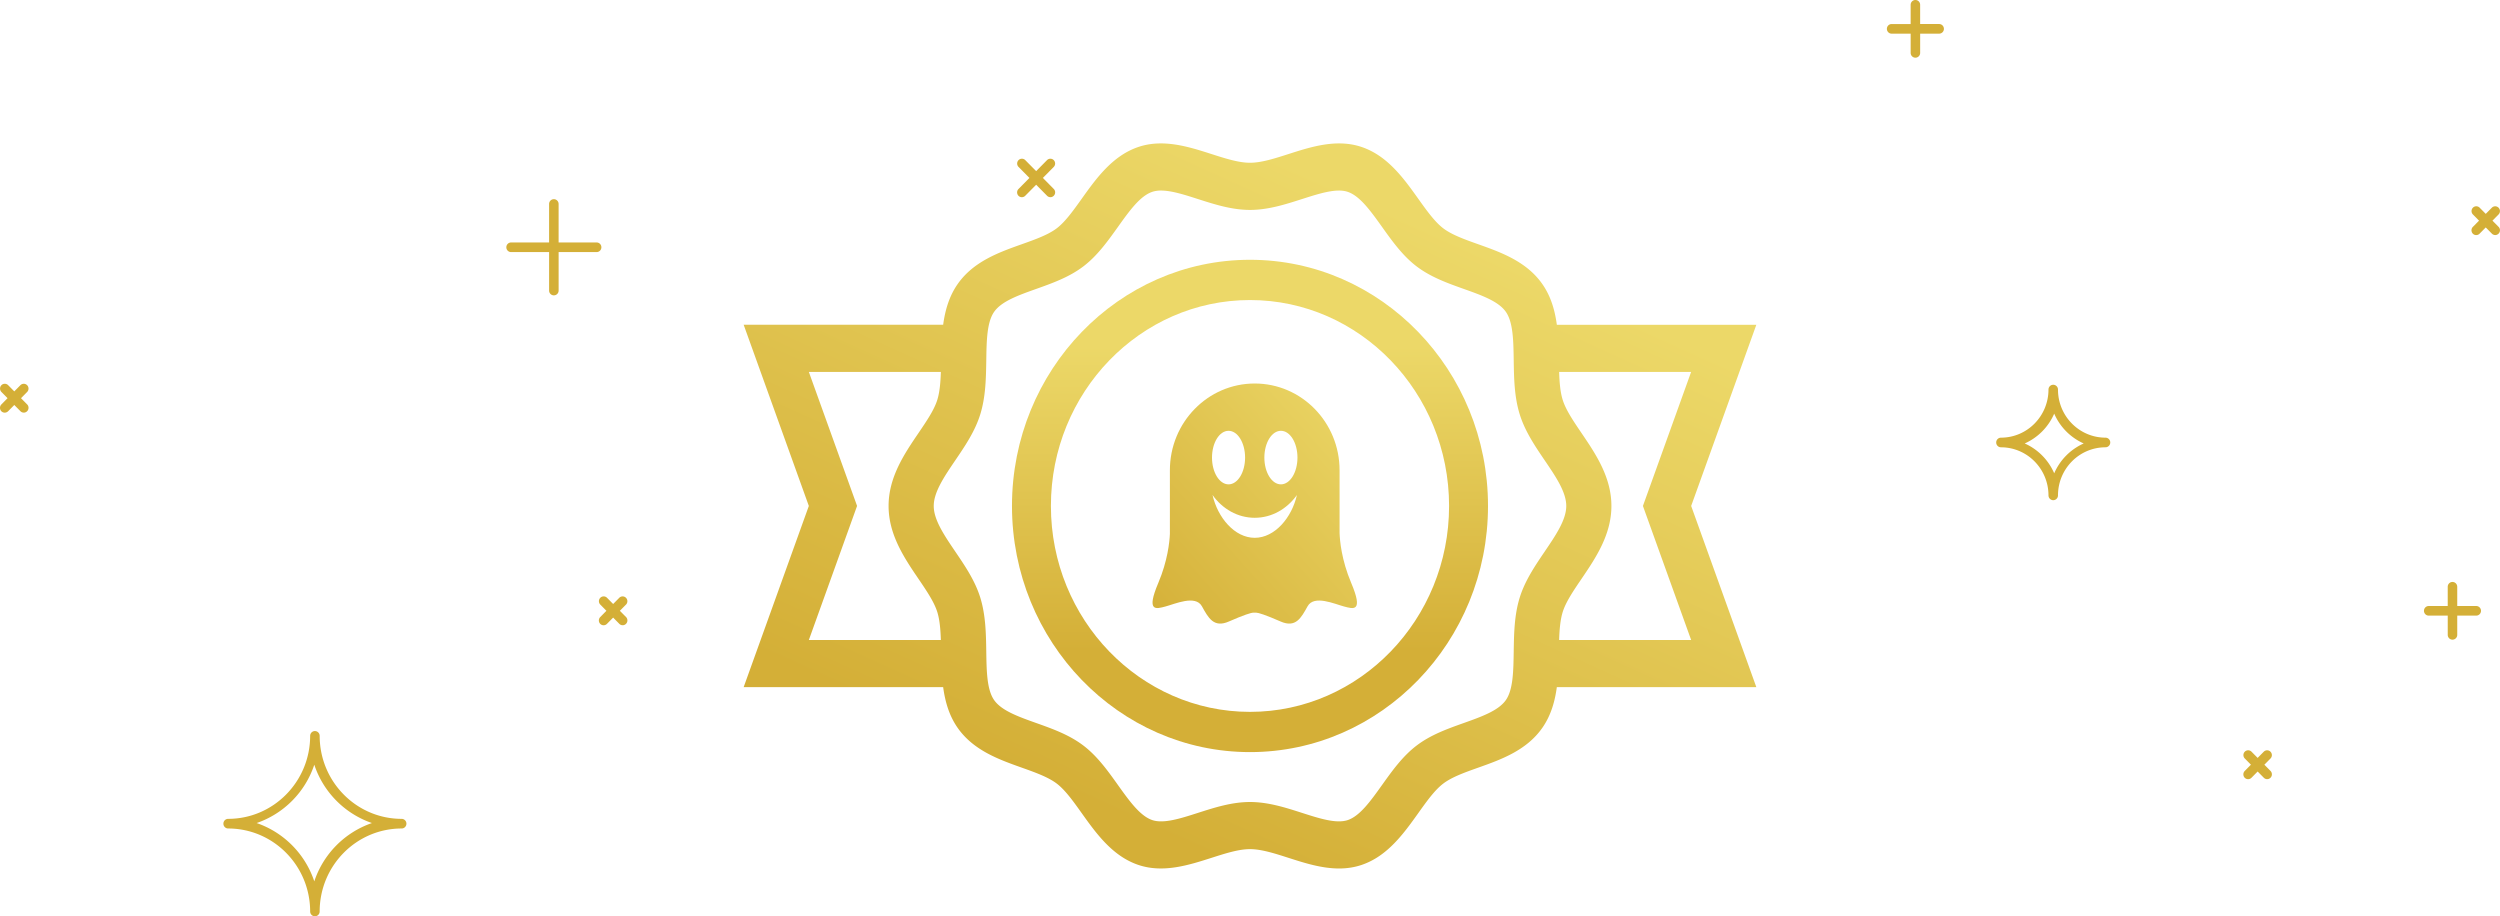 <svg xmlns="http://www.w3.org/2000/svg" width="221" height="81" viewBox="0 0 221 81">
    <defs>
        <linearGradient id="a" x1="80.357%" x2="35.84%" y1="19.818%" y2="91.497%">
            <stop offset="0%" stop-color="#ECD868"/>
            <stop offset="100%" stop-color="#D4AF37"/>
        </linearGradient>
        <linearGradient id="b" x1="78.916%" x2="78.916%" y1="17.554%" y2="79.445%">
            <stop offset="0%" stop-color="#ECD868"/>
            <stop offset="100%" stop-color="#D4AF37"/>
        </linearGradient>
        <linearGradient id="c" x1="100%" x2="0%" y1="0%" y2="100%">
            <stop offset="0%" stop-color="#ECD868"/>
            <stop offset="100%" stop-color="#D4AF37"/>
        </linearGradient>
    </defs>
    <g fill="none" fill-rule="evenodd">
        <g fill="#D4AF37">
            <path d="M220.875 18.957l-.542.549.542.548a.427.427 0 0 1-.187.71.416.416 0 0 1-.406-.11l-.542-.549-.542.548a.416.416 0 0 1-.705-.188.427.427 0 0 1 .112-.411l.542-.548-.542-.549a.427.427 0 0 1 .001-.597.416.416 0 0 1 .592-.002l.542.548.542-.548a.416.416 0 0 1 .59.003c.164.164.165.43.003.596z"/>
            <path fill-rule="nonzero" d="M186.127 39.54c.232 0 .42-.19.42-.425a.423.423 0 0 0-.42-.425c-2.319-.003-4.198-1.905-4.201-4.252a.423.423 0 0 0-.42-.425c-.232 0-.42.19-.42.425-.003 2.336-1.864 4.233-4.172 4.252h-.03c-.232 0-.42.19-.42.426 0 .234.188.425.42.425 2.32.002 4.199 1.904 4.202 4.251 0 .235.188.425.42.425.232 0 .42-.19.42-.425.003-2.335 1.864-4.232 4.171-4.251h.03zm-4.535 2.3a5.104 5.104 0 0 0-2.607-2.638 5.103 5.103 0 0 0 2.607-2.638 5.104 5.104 0 0 0 2.607 2.638 5.103 5.103 0 0 0-2.607 2.638zM35.509 72.387c-4.003-.004-7.246-3.286-7.25-7.337a.423.423 0 0 0-.421-.425c-.232 0-.42.19-.42.425-.005 4.05-3.248 7.333-7.25 7.337-.233 0-.42.19-.42.426 0 .234.187.425.42.425 4.002.004 7.245 3.287 7.25 7.337 0 .235.188.425.42.425.232 0 .42-.19.42-.425.005-4.05 3.248-7.333 7.25-7.337.233 0 .42-.19.42-.425a.423.423 0 0 0-.42-.426zm-7.726 5.526a8.178 8.178 0 0 0-5.095-5.156 8.178 8.178 0 0 0 5.095-5.156 8.178 8.178 0 0 0 5.096 5.156 8.178 8.178 0 0 0-5.096 5.156zM217.22 51.87v1.701h1.68c.232 0 .42.19.42.425a.423.423 0 0 1-.42.425h-1.68v1.701a.423.423 0 0 1-.42.425.423.423 0 0 1-.42-.425v-1.7h-1.681a.423.423 0 0 1-.42-.426c0-.235.188-.425.42-.425h1.68v-1.7c0-.236.188-.426.42-.426.233 0 .42.19.42.425zM90.039 16.704l.963-.975-.964-.975a.429.429 0 0 1 .002-.599.417.417 0 0 1 .592-.002l.964.975.963-.975a.417.417 0 0 1 .592.003.429.429 0 0 1 .002.598l-.963.975.963.975a.429.429 0 0 1-.187.713.417.417 0 0 1-.407-.112l-.963-.974-.964.974a.417.417 0 0 1-.705-.189.429.429 0 0 1 .111-.412zm-34.7 36.74l-.543.55.544.55a.429.429 0 0 1-.188.713.417.417 0 0 1-.406-.112l-.544-.55-.543.55a.417.417 0 0 1-.706-.189.429.429 0 0 1 .112-.412l.543-.55-.543-.55a.429.429 0 0 1 .002-.599.417.417 0 0 1 .592-.002l.543.55.544-.55a.417.417 0 0 1 .591.003.429.429 0 0 1 .003.599zM200.713 67.05l-.543.55.543.55a.429.429 0 0 1-.187.713.417.417 0 0 1-.407-.112l-.543-.55-.543.55a.417.417 0 0 1-.706-.19.429.429 0 0 1 .112-.412l.543-.55-.543-.55a.429.429 0 0 1 .001-.599.417.417 0 0 1 .593-.001l.543.55.543-.55a.417.417 0 0 1 .592.002.429.429 0 0 1 .002.599zM1.806 36.35l-.543-.55-.543.55a.417.417 0 0 1-.706-.189.429.429 0 0 1 .112-.412l.543-.55-.543-.55a.429.429 0 0 1 .001-.599.417.417 0 0 1 .593-.001l.543.55.543-.55a.417.417 0 0 1 .592.002.429.429 0 0 1 .002.599l-.543.55.543.55a.429.429 0 0 1-.187.712.417.417 0 0 1-.407-.112zm47.575-18.317v3.401h3.361c.232 0 .42.19.42.425a.423.423 0 0 1-.42.426h-3.36v3.4a.423.423 0 0 1-.421.426.423.423 0 0 1-.42-.425v-3.401H45.18a.423.423 0 0 1-.42-.426c0-.234.188-.425.42-.425h3.36v-3.401c0-.235.189-.425.421-.425.232 0 .42.19.42.425zM171.842 2.55c0 .113-.044.22-.123.3a.418.418 0 0 1-.297.125h-1.68v1.7a.423.423 0 0 1-.42.426.423.423 0 0 1-.42-.425v-1.7h-1.681a.423.423 0 0 1-.42-.426c0-.235.187-.425.42-.425h1.68v-1.7c0-.236.188-.426.42-.426.232 0 .42.19.42.425v1.7h1.681c.111 0 .218.046.297.125.079.08.123.188.123.301z"/>
        </g>
        <g fill-rule="nonzero">
            <path fill="url(#a)" d="M89.519 16.032H71.885c-.171-1.262-.518-2.504-1.278-3.593-1.397-2.004-3.662-2.81-5.661-3.522-1.204-.428-2.34-.833-3.105-1.414-.75-.57-1.458-1.563-2.21-2.615-1.27-1.78-2.71-3.797-4.997-4.571-2.2-.746-4.459-.022-6.449.616-1.246.4-2.422.777-3.425.777-1.001 0-2.178-.377-3.424-.777-1.991-.638-4.25-1.362-6.45-.617-2.287.775-3.728 2.793-4.999 4.573-.75 1.05-1.459 2.045-2.207 2.613-.766.581-1.902.986-3.105 1.414-1.998.711-4.265 1.518-5.66 3.52-.76 1.09-1.108 2.333-1.279 3.594H0l5.761 16.018L0 48.063h17.635c.17 1.262.518 2.504 1.277 3.594 1.397 2.002 3.663 2.809 5.661 3.52 1.203.43 2.34.833 3.106 1.415.747.569 1.456 1.562 2.207 2.614 1.27 1.78 2.712 3.797 5 4.573 2.196.744 4.457.02 6.449-.617 1.246-.399 2.422-.777 3.424-.777 1.003 0 2.179.377 3.425.777 1.39.447 2.91.934 4.45.934.666 0 1.335-.092 1.998-.317 2.288-.775 3.727-2.791 4.998-4.571.75-1.052 1.46-2.046 2.21-2.615.766-.582 1.901-.987 3.105-1.415 2-.71 4.265-1.518 5.66-3.521.76-1.09 1.108-2.332 1.278-3.593h17.636l-5.761-16.016 5.761-16.016zM5.762 43.897l4.263-11.85L5.762 20.2h11.67c-.03.923-.1 1.778-.315 2.472-.276.89-.952 1.883-1.666 2.936-1.237 1.822-2.64 3.888-2.64 6.44 0 2.554 1.403 4.619 2.64 6.441.714 1.052 1.39 2.047 1.666 2.937.216.694.284 1.548.314 2.472H5.762zm65.051-7.819c-.856 1.262-1.742 2.566-2.207 4.06-.484 1.557-.509 3.198-.534 4.786-.027 1.73-.052 3.364-.692 4.282-.653.937-2.144 1.468-3.721 2.03-1.432.51-2.912 1.036-4.167 1.99-1.238.94-2.165 2.238-3.061 3.492-1.004 1.405-1.95 2.733-3.03 3.098-1.003.339-2.482-.135-4.044-.636-1.473-.473-2.996-.961-4.598-.961-1.6 0-3.124.488-4.596.96-1.566.502-3.044.978-4.046.637-1.078-.365-2.027-1.694-3.032-3.1-.895-1.254-1.821-2.551-3.058-3.49-1.255-.954-2.736-1.48-4.167-1.99-1.578-.562-3.07-1.093-3.722-2.03-.64-.919-.665-2.553-.692-4.283-.024-1.587-.05-3.228-.533-4.784-.465-1.494-1.351-2.798-2.208-4.059-.978-1.442-1.903-2.805-1.903-4.031 0-1.226.925-2.59 1.903-4.031.857-1.261 1.743-2.565 2.208-4.06.483-1.555.508-3.195.534-4.782.026-1.731.052-3.366.692-4.285.653-.936 2.144-1.467 3.722-2.029 1.431-.51 2.911-1.036 4.166-1.99 1.237-.94 2.163-2.237 3.058-3.49 1.005-1.407 1.953-2.735 3.032-3.1a2.43 2.43 0 0 1 .78-.115c.922 0 2.069.368 3.266.752 1.473.473 2.996.96 4.597.96 1.6 0 3.125-.487 4.598-.96 1.566-.501 3.043-.975 4.044-.636 1.078.365 2.026 1.693 3.03 3.097.896 1.256 1.823 2.554 3.061 3.494 1.255.952 2.735 1.48 4.167 1.99 1.577.561 3.068 1.092 3.72 2.028.642.92.667 2.553.693 4.283.024 1.587.05 3.228.534 4.783.465 1.496 1.351 2.8 2.207 4.062.98 1.441 1.904 2.803 1.904 4.029 0 1.224-.926 2.587-1.905 4.029zm12.944 7.819h-11.67c.031-.924.1-1.778.315-2.472.276-.89.952-1.885 1.667-2.938 1.236-1.821 2.639-3.887 2.639-6.44 0-2.552-1.403-4.616-2.639-6.438-.715-1.053-1.39-2.046-1.667-2.938-.216-.694-.285-1.549-.314-2.472h11.668l-4.262 11.849 4.263 11.849z" transform="translate(65.74 12.678)"/>
            <path fill="url(#b)" d="M44.76 10.287c-11.602 0-21.041 9.761-21.041 21.761s9.439 21.76 21.041 21.76c11.601 0 21.04-9.76 21.04-21.76 0-11.999-9.439-21.761-21.04-21.761zm0 39.964c-9.705 0-17.6-8.165-17.6-18.203 0-10.037 7.895-18.202 17.6-18.202 9.704 0 17.599 8.165 17.599 18.202 0 10.038-7.894 18.203-17.599 18.203z" transform="translate(65.74 12.678)"/>
        </g>
        <path fill="url(#c)" d="M53.705 38.848c-.857-2.024-1.004-3.738-1.027-4.412v-5.544c0-4.235-3.358-7.668-7.5-7.668-4.142 0-7.5 3.433-7.5 7.668v5.624c-.032.725-.2 2.387-1.023 4.332-1.107 2.614-.191 2.303.63 2.088.82-.215 2.652-1.054 3.224-.02.572 1.034 1.05 1.932 2.385 1.346 1.336-.585 1.966-.78 2.156-.78h.26c.19 0 .82.195 2.155.78 1.336.586 1.813-.312 2.386-1.346.572-1.034 2.404-.195 3.224.02.82.215 1.736.526.63-2.088M42.864 25.405c.807 0 1.462 1.06 1.462 2.367s-.655 2.367-1.462 2.367c-.808 0-1.463-1.06-1.463-2.367 0-1.308.655-2.367 1.463-2.367m2.314 9.46c-1.78 0-3.278-1.791-3.73-3.784.873 1.226 2.219 2.013 3.73 2.013 1.512 0 2.858-.787 3.73-2.013-.451 1.993-1.95 3.784-3.73 3.784m2.315-4.726c-.808 0-1.463-1.06-1.463-2.367 0-1.308.655-2.367 1.463-2.367.809 0 1.463 1.06 1.463 2.367s-.654 2.367-1.463 2.367" transform="translate(65.74 12.678)"/>
    </g>
</svg>

